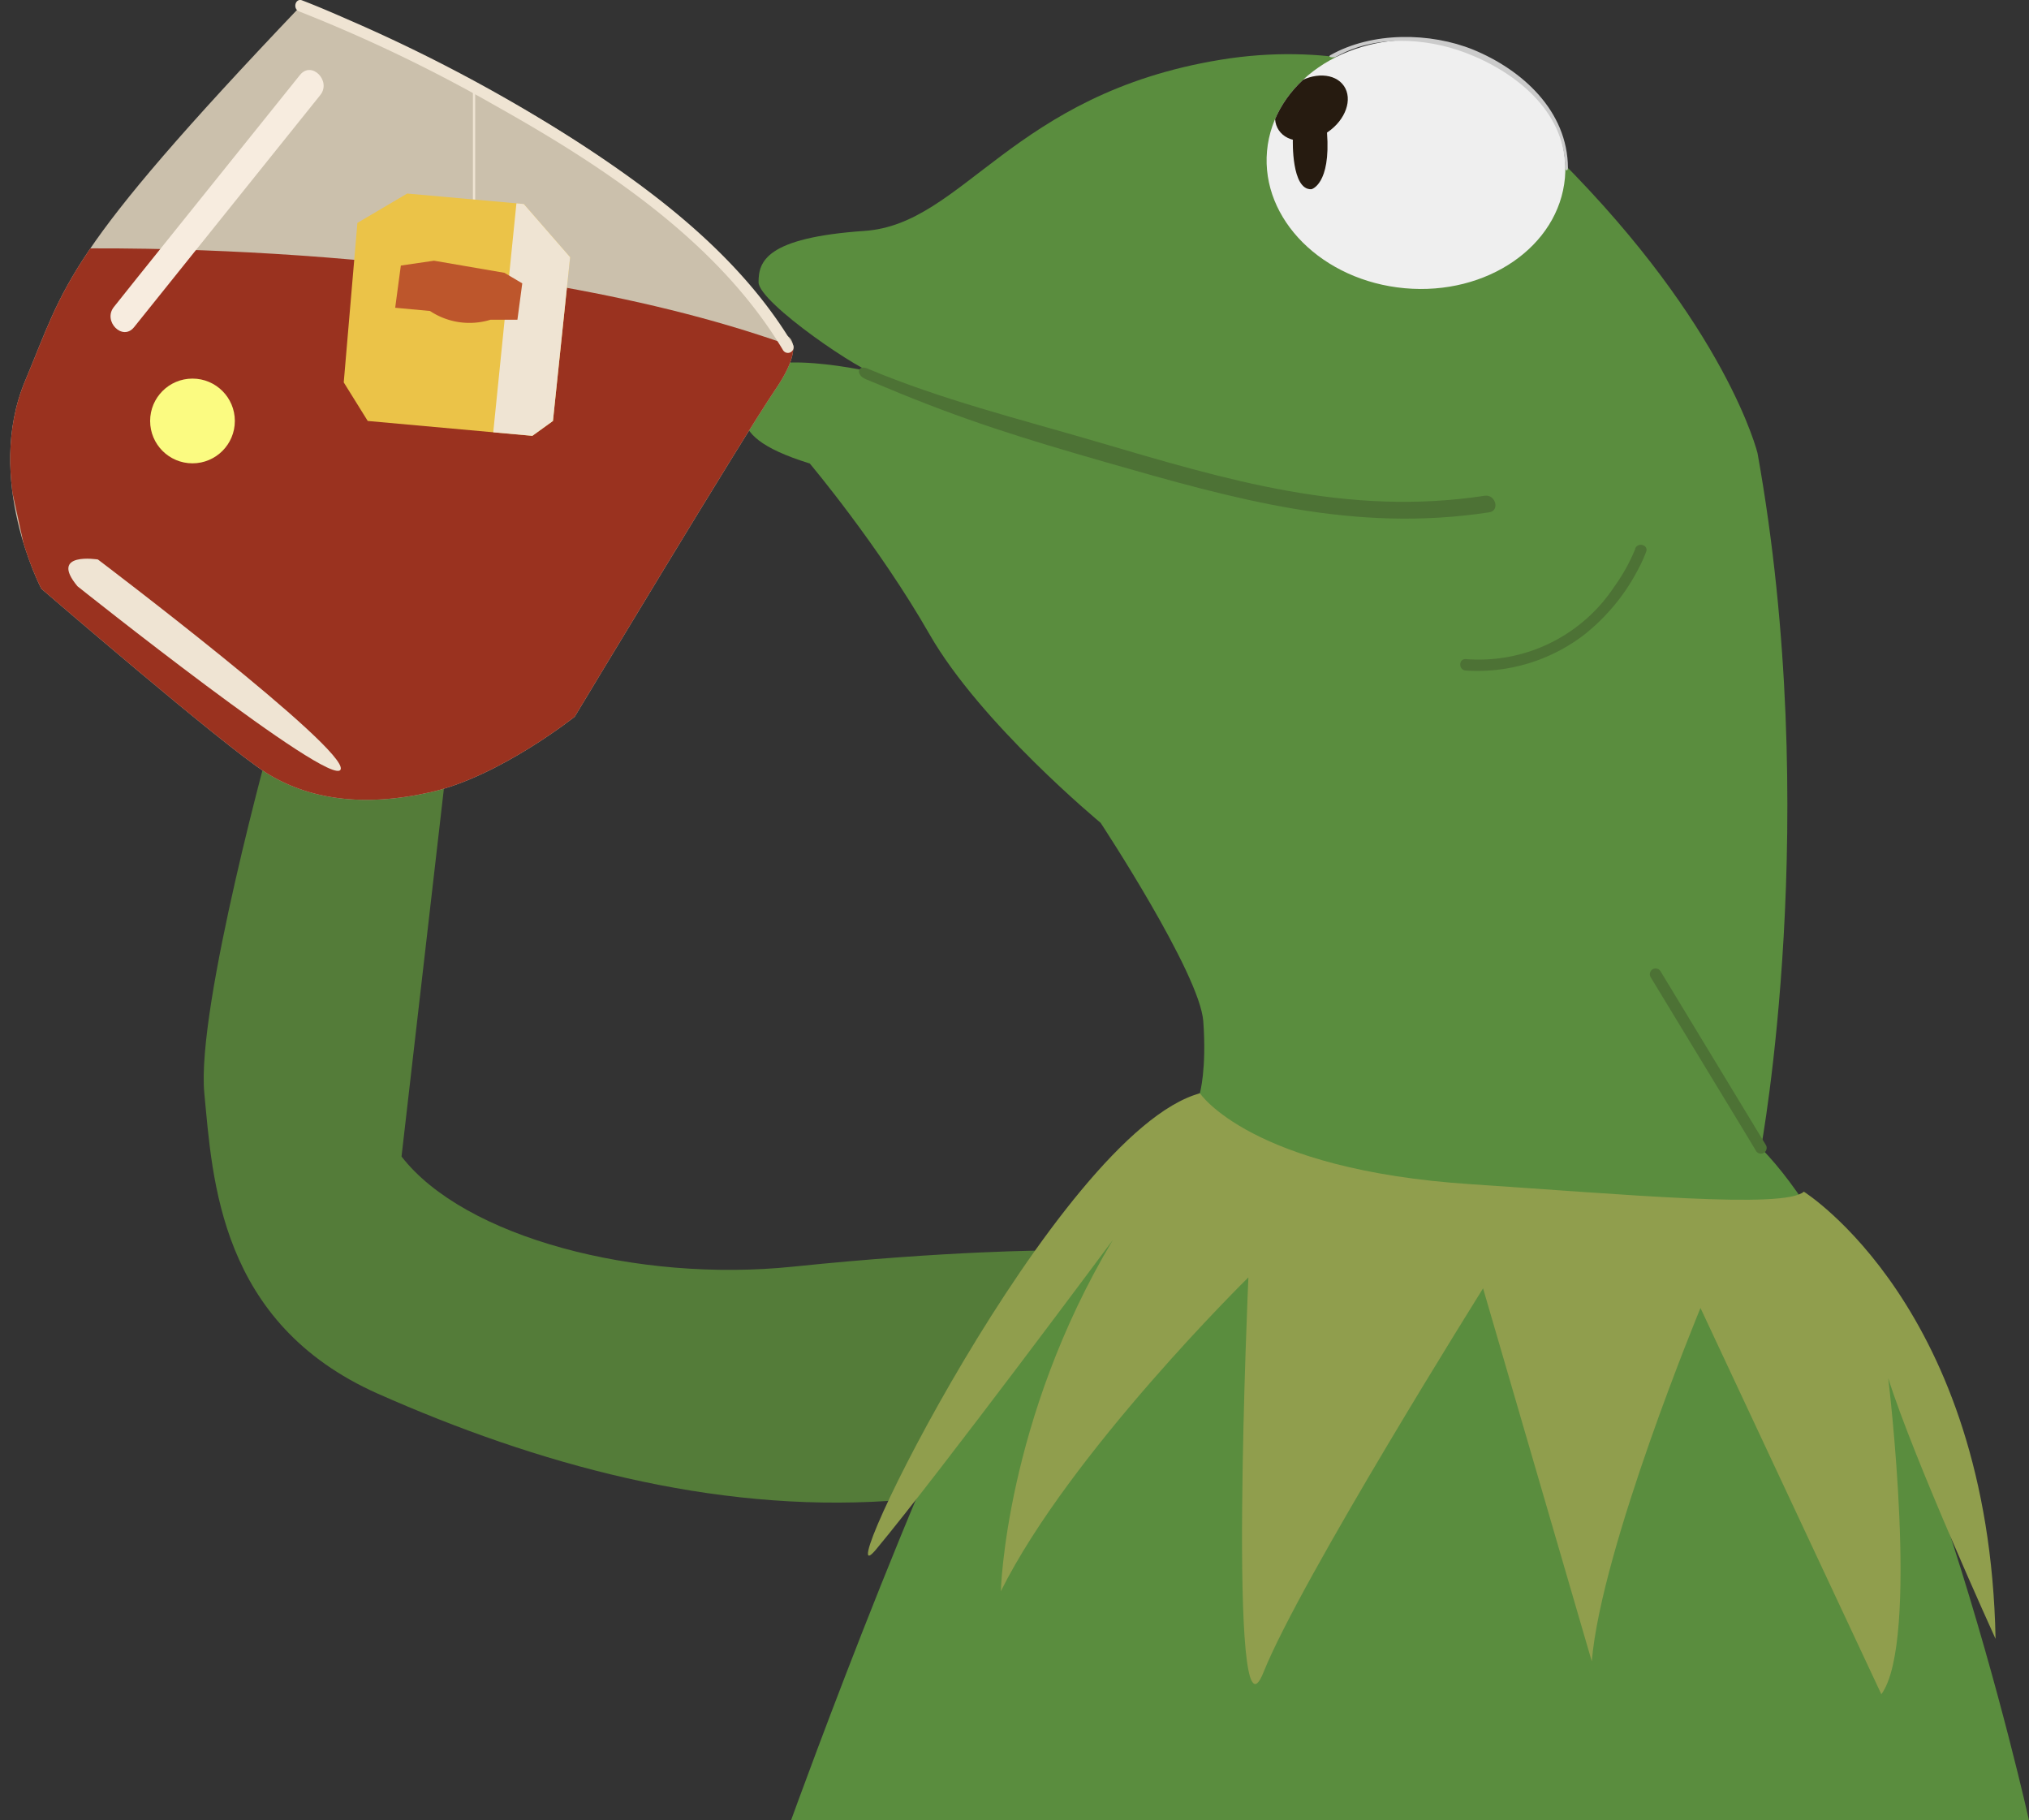 <svg id="f7098afd-ff2b-44c8-a11d-01ff7d75dec9" data-name="bac4a1e4-b2bc-4a78-8c62-6687514aa46e" xmlns="http://www.w3.org/2000/svg" xmlns:xlink="http://www.w3.org/1999/xlink" viewBox="0 0 502.49 450.73"><rect x="0" y="0" width="502.49" height="450.73" fill="#333333" stroke="none"/><defs><clipPath id="e8b3cc05-e859-4883-9308-08e9e29d9afd" transform="translate(0 0)"><ellipse cx="350.68" cy="40.71" rx="30.78" ry="37.04" transform="translate(278.59 386.31) rotate(-84.84)" fill="none"/></clipPath><clipPath id="b12eadbf-a9cc-4895-a33b-8f5283f8a088" transform="translate(0 0)"><path d="M74.49,1.47S158.64,29.69,194.63,83c0,0,5.48,1.55-2.62,13.46s-49.68,81-49.68,81-18.61,14.82-35.63,18.67-30.49,1.72-40.92-4.87-55.55-45.49-55.55-45.49S-4,118.66,6.23,94.28,15.49,63.39,74.49,1.47Z" fill="none"/></clipPath><clipPath id="ecf1f0de-bbf4-411c-bb0e-aa5fab5511d2" transform="translate(0 0)"><polygon points="100.84 47.92 88.51 55.19 85.13 94.68 91.07 104.23 131.84 107.91 136.94 104.23 141.19 63.68 129.72 50.51 100.84 47.92" fill="none"/></clipPath></defs><path d="M259.67,309.62s-24.58,0-63.23,4-81.48-7.22-97-27.27l11-95.49-43-9.24s-18.89,67.8-16.84,89.07,3.64,56.94,43,74.4S176.32,374.48,220,371.63Z" transform="translate(0 0)" fill="#547c39"/><path d="M386.14,39.38S353.94,6.33,302.25,14.8,238.7,55.48,214.13,57.17s-26.27,7.63-26.27,12.71,26.27,22.88,29.63,22.88-28-6.78-29.66,0-11.86,14.4,12.71,22c0,0,17,20.17,29.66,42.29s42.37,46.68,42.37,46.68S297.14,241,298,252.88s-.85,17.79-.85,17.79S276,282.54,255.62,312.19,195.9,450.73,195.9,450.73H502.49s-28.24-127.49-66.38-166.47c0,0,15.26-82.19-.84-172C435.29,112.25,427.66,80.9,386.14,39.38Z" transform="translate(0 0)" fill="#5a8d3e"/><path d="M297.17,270.7s12.54,18.92,67.07,22.51c37.91,2.5,77.69,6.19,82.49,1.85,0,0,45.88,28.68,47.48,110.73,0,0-20.22-44.37-26.58-64.55,0,0,7.89,65.22-1.71,78.26l-44.79-95.64s-24.52,59.23-26.92,87.49L367.29,319S322,391.27,312.9,414.09s-3.73-97.81-3.73-97.81S264.92,359.72,247.86,394c0,0,1.07-42.39,27.72-86.95,0,0-42.85,57.66-58.64,76.62C203.43,399.84,261.73,280.33,297.17,270.7Z" transform="translate(0 0)" fill="#909e4d"/><ellipse cx="350.67" cy="40.71" rx="30.78" ry="37.04" transform="translate(278.59 386.3) rotate(-84.84)" fill="#efefef"/><g clip-path="url(#e8b3cc05-e859-4883-9308-08e9e29d9afd)"><ellipse cx="324.78" cy="26.78" rx="9.75" ry="7.17" transform="translate(41.33 187.58) rotate(-34.28)" fill="#261b10"/><path d="M320.18,34.6s-.41,12.52,4.61,12.25c0,0,4.81-1.16,3.85-14s.13-1.42.13-1.42Z" transform="translate(0 0)" fill="#261b10"/></g><path d="M219.07,95.81c19.27,8.11,34.57,12.84,54.66,18.6,32.22,9.23,61.44,17.57,95.09,12.44,2.69-.41,1.55-4.51-1.13-4.1-34,5.17-63.78-3.9-96.2-13.42-18.93-5.56-38.43-10.39-56.62-18.06-2.52-1.06-3,1.55-.49,2.6Z" transform="translate(0 0)" fill="#4d7235"/><path d="M74.49,1.47S158.64,29.69,194.63,83c0,0,5.48,1.55-2.62,13.46s-49.68,81-49.68,81-18.61,14.82-35.63,18.67-30.49,1.72-40.92-4.87-55.55-45.49-55.55-45.49S-4,118.66,6.23,94.28,15.49,63.39,74.49,1.47Z" transform="translate(0 0)" fill="#cbc0ac"/><g clip-path="url(#b12eadbf-a9cc-4895-a33b-8f5283f8a088)"><path d="M18.49,61.55s106.43-2.48,180.12,25.09c0,0-42.11,93.73-77,108.67C64.91,219.59,8.31,145.84,8.31,145.84L0,107.91Z" transform="translate(0 0)" fill="#9a321f"/></g><path d="M19.19,145.16s63.13,50.34,65.17,45.37-60.11-52-60.11-52S12,136.53,19.19,145.16Z" transform="translate(0 0)" fill="#efe4d3"/><path d="M74.3,18.55,33.93,68.83,28.21,76c-2.82,3.52,2.16,8.57,5,5L73.59,30.68l5.72-7.13c2.83-3.52-2.16-8.56-5-5Z" transform="translate(0 0)" fill="#f7ecdf"/><path d="M74.09,2.83a375.59,375.59,0,0,1,48.54,23.3c26.76,15,55.19,33.65,71.28,60.55a1.41,1.41,0,0,0,2.44-1.43c-12.55-21-32.71-36.76-53-49.91A397.25,397.25,0,0,0,86.78,5.1c-3.94-1.73-7.91-3.45-11.94-5C73.14-.56,72.4,2.18,74.09,2.83Z" transform="translate(0 0)" fill="#efe4d3"/><circle cx="47.67" cy="104.23" r="10.49" fill="#fbfb81"/><rect x="117.12" y="22.91" width="0.56" height="27.6" fill="#efe4d3"/><polygon points="100.84 47.92 88.51 55.19 85.13 94.68 91.07 104.23 131.84 107.91 136.94 104.23 141.18 63.68 129.72 50.51 100.84 47.92" fill="#ebc348"/><g clip-path="url(#ecf1f0de-bbf4-411c-bb0e-aa5fab5511d2)"><polygon points="128.14 47.92 121.52 113.31 137.56 107.91 143.17 95.47 142.17 56.37 128.14 47.92" fill="#efe4d3"/></g><path d="M99.27,65.75l8.22-1.2,17.44,3,4.41,2.61-1.2,9h-6.65a17.66,17.66,0,0,1-15-2.16l-8.62-.8Z" transform="translate(0 0)" fill="#bd562c"/><path d="M13.24,140.43" transform="translate(0 0)" fill="#ddd2c0"/><path d="M405,135.86a45.32,45.32,0,0,1-5.27,9.48A40.2,40.2,0,0,1,363,163.19c-1.82-.1-1.82,2.73,0,2.83a43.44,43.44,0,0,0,29.36-8.88,50.17,50.17,0,0,0,13.47-16.43,36.74,36.74,0,0,0,1.85-4.1c.63-1.71-2.11-2.45-2.73-.75Z" transform="translate(0 0)" fill="#4d7235"/><path d="M408.74,241.87l22.89,37.69,3.28,5.44a1.42,1.42,0,0,0,2.45-1.43l-22.87-37.72-3.28-5.41a1.42,1.42,0,0,0-2.45,1.43Z" transform="translate(0 0)" fill="#4d7235"/><path d="M331,14c9.45-5.37,22-4.66,31.76-1,12.28,4.6,24.73,14.35,24.84,28.44,0,.91.72,1,.71.1-.11-14.06-11.25-24.21-23.46-29.24-10.61-4.3-25-4.52-35.4,1.37-.8.45.71.78,1.5.33Z" transform="translate(0 0)" fill="#cbcbcb"/></svg>